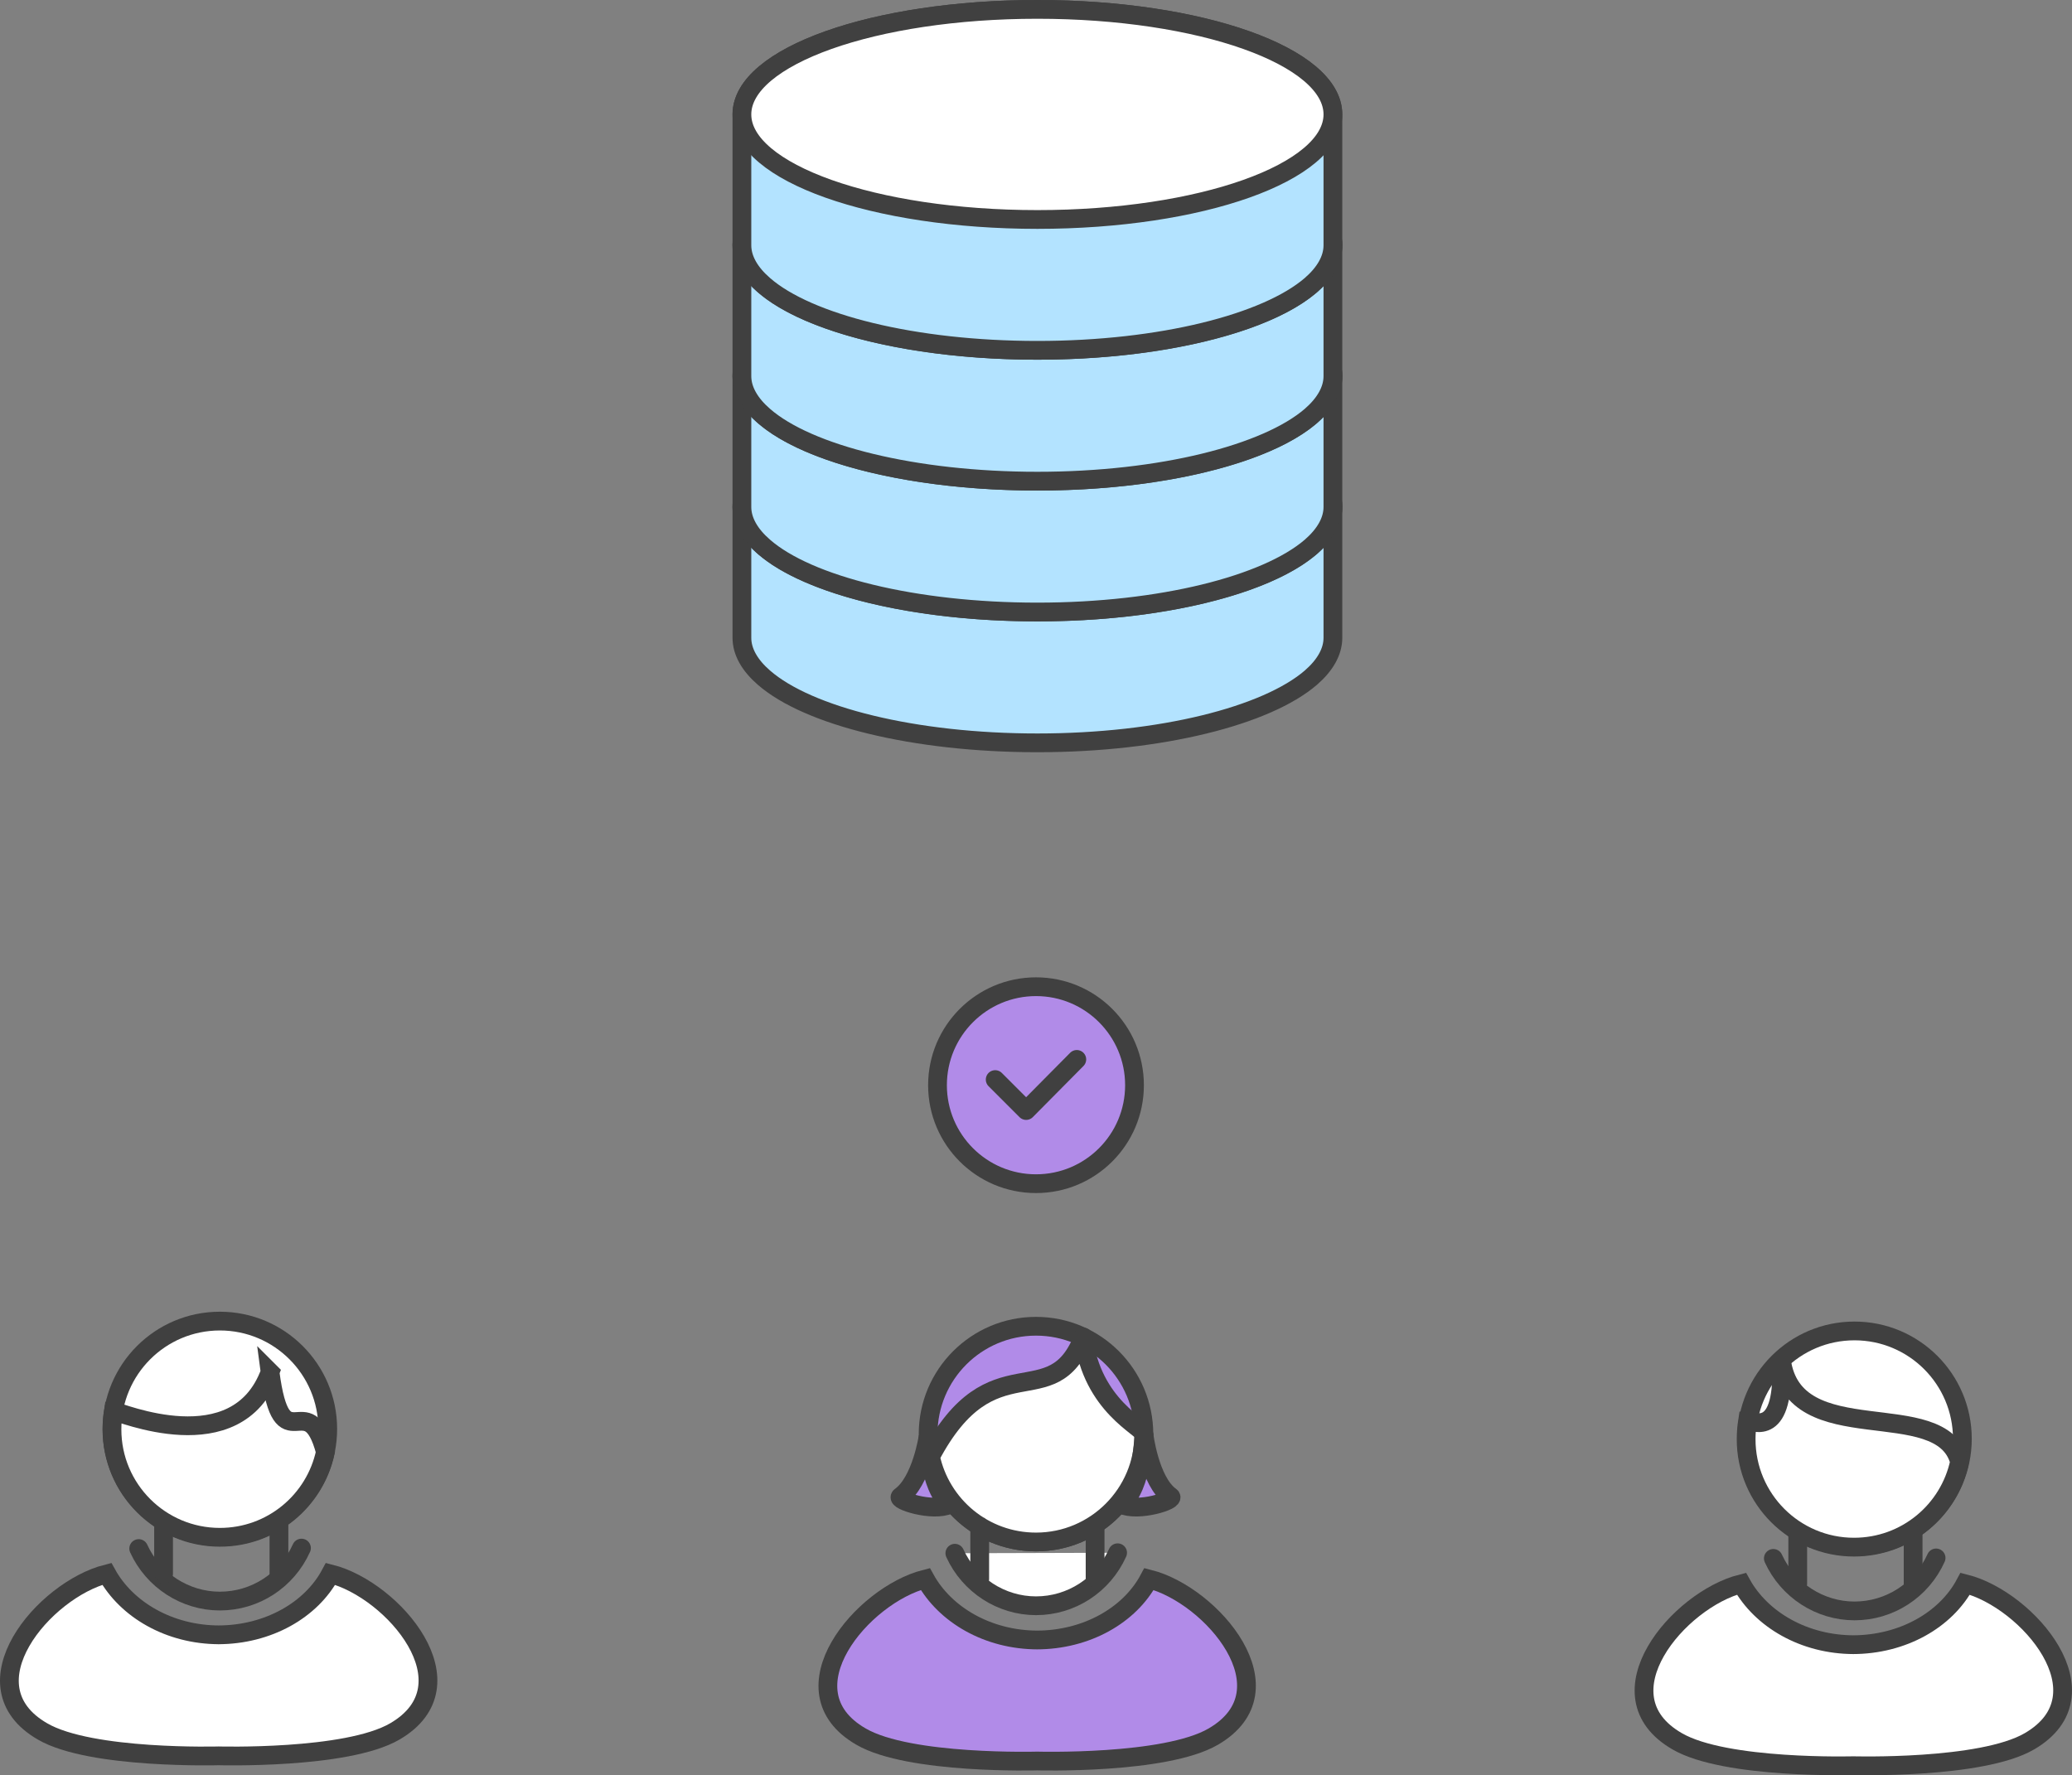 <?xml version="1.0" encoding="UTF-8" standalone="no"?>
<svg
   xmlns:dc="http://purl.org/dc/elements/1.1/"
   xmlns:cc="http://creativecommons.org/ns#"
   xmlns:rdf="http://www.w3.org/1999/02/22-rdf-syntax-ns#"
   xmlns:svg="http://www.w3.org/2000/svg"
   xmlns="http://www.w3.org/2000/svg"
   xmlns:sodipodi="http://sodipodi.sourceforge.net/DTD/sodipodi-0.dtd"
   xmlns:inkscape="http://www.inkscape.org/namespaces/inkscape"
   viewBox="0 0 441.746 378.535"
   version="1.1"
   id="svg52"
   sodipodi:docname="03.svg"
   width="441.746"
   height="378.535"
   inkscape:version="0.92.4 (5da689c313, 2019-01-14)">
  <rect x="0" y="0" width="441.746" height="378.535" fill="#808080" stroke="none"/>
  <defs
     id="defs56" />
  <sodipodi:namedview
     pagecolor="#ffffff"
     bordercolor="#666666"
     borderopacity="1"
     objecttolerance="10"
     gridtolerance="10"
     guidetolerance="10"
     inkscape:pageopacity="0"
     inkscape:pageshadow="2"
     inkscape:window-width="956"
     inkscape:window-height="1051"
     id="namedview54"
     showgrid="false"
     inkscape:zoom="0.4125"
     inkscape:cx="225.72136"
     inkscape:cy="189.93544"
     inkscape:window-x="960"
     inkscape:window-y="25"
     inkscape:window-maximized="0"
     inkscape:current-layer="svg52" />
  <style
     id="style2">.st0{display:none;} .st1{display:inline;} .st2{fill:#FFFFFF;} .st3{fill:none;stroke:#9882CE;stroke-width:4;stroke-miterlimit:10;} .st4{fill:#FFFFFF;stroke:#404040;stroke-width:4;stroke-linecap:round;stroke-linejoin:round;stroke-miterlimit:10;} .st5{fill:#FFFFFF;stroke:#404040;stroke-width:4;stroke-miterlimit:10;} .st6{fill:#B3E3FF;stroke:#404040;stroke-width:4;stroke-miterlimit:10;} .st7{fill:#B18BE8;stroke:#404040;stroke-width:4;stroke-miterlimit:10;} .st8{fill:#FFFFFF;stroke:#404040;stroke-width:6;stroke-miterlimit:10;} .st9{fill:#B3E3FF;stroke:#404040;stroke-width:6;stroke-miterlimit:10;} .st10{fill:#404040;} .st11{fill:none;stroke:#404040;stroke-width:4;stroke-linecap:round;stroke-linejoin:round;stroke-miterlimit:10;} .st12{fill:#B18BE8;stroke:#404040;stroke-width:4;stroke-linecap:round;stroke-linejoin:round;stroke-miterlimit:10;} .st13{fill:#444444;} .st14{fill:none;stroke:#404040;stroke-width:4;stroke-miterlimit:10;} .st15{fill:#4ED1A1;stroke:#404040;stroke-width:4;stroke-miterlimit:10;} .st16{fill:none;stroke:#CCCCCC;stroke-width:7;stroke-linecap:round;stroke-linejoin:round;stroke-miterlimit:10;} .st17{fill:#FFFFFF;stroke:#CCCCCC;stroke-width:7;stroke-linecap:round;stroke-linejoin:round;stroke-miterlimit:10;} .st18{fill:none;stroke:#404040;stroke-width:7;stroke-miterlimit:10;} .st19{fill:#B3E3FF;stroke:#404040;stroke-width:7;stroke-miterlimit:10;} .st20{fill:none;stroke:#CCCCCC;stroke-width:8;stroke-linecap:round;stroke-miterlimit:10;} .st21{fill:none;stroke:#404040;stroke-width:8;stroke-linecap:round;stroke-miterlimit:10;} .st22{fill:#FFFFFF;stroke:#404040;stroke-width:4;stroke-linejoin:round;stroke-miterlimit:10;} .st23{fill:#B3E3FF;stroke:#404040;stroke-width:4;stroke-linejoin:round;stroke-miterlimit:10;} .st24{fill:none;stroke:#CCCCCC;stroke-linecap:round;stroke-linejoin:round;stroke-miterlimit:10;} .st25{fill:#999999;} .st26{fill:#4ED1A1;stroke:#404040;stroke-width:4;stroke-linecap:round;stroke-linejoin:round;stroke-miterlimit:10;} .st27{fill:#4CD3D6;stroke:#404040;stroke-width:4;stroke-linejoin:round;stroke-miterlimit:10;} .st28{fill:none;stroke:#59AFE1;stroke-width:4;stroke-miterlimit:10;} .st29{fill:#59AFE1;stroke:#404040;stroke-width:4;stroke-linejoin:round;stroke-miterlimit:10;} .st30{fill:none;stroke:#404040;stroke-width:8;stroke-linecap:round;stroke-linejoin:round;stroke-miterlimit:10;stroke-dasharray:0,30;} .st31{fill:#FFFFFF;stroke:#59AFE1;stroke-width:4;stroke-miterlimit:10;} .st32{fill:#FC8363;stroke:#404040;stroke-width:4;stroke-linecap:round;stroke-linejoin:round;stroke-miterlimit:10;} .st33{fill:#CCCCCC;stroke:#404040;stroke-width:4;stroke-miterlimit:10;} .st34{fill:#FFFFFF;stroke:#6693ED;stroke-width:4;stroke-miterlimit:10;} .st35{fill:none;stroke:#A97CDD;stroke-width:4;stroke-linecap:round;stroke-linejoin:round;stroke-miterlimit:10;} .st36{fill:none;stroke:#B3E3FF;stroke-width:4;stroke-linecap:round;stroke-linejoin:round;stroke-miterlimit:10;} .st37{fill:none;stroke:#4ED1A1;stroke-width:4;stroke-linecap:round;stroke-miterlimit:10;} .st38{fill:none;stroke:#4ED1A1;stroke-width:4;stroke-linecap:round;stroke-linejoin:round;stroke-miterlimit:10;} .st39{fill:#E24B88;stroke:#404040;stroke-width:4;stroke-linecap:round;stroke-linejoin:round;stroke-miterlimit:10;} .st40{fill:none;stroke:#DEEFF8;stroke-width:4;stroke-miterlimit:10;} .st41{fill:none;stroke:#CCCCCC;stroke-width:4;stroke-linecap:round;stroke-linejoin:round;} .st42{fill:none;stroke:#CCCCCC;stroke-width:4;stroke-linecap:round;stroke-linejoin:round;stroke-dasharray:0,14.305;} .st43{fill:none;stroke:#CCCCCC;stroke-width:4;stroke-linecap:round;stroke-linejoin:round;stroke-dasharray:0,14.169;} .st44{fill:none;stroke:#CCCCCC;stroke-width:4;stroke-linecap:round;stroke-linejoin:round;stroke-dasharray:0,13.979;} .st45{fill:none;stroke:#CCCCCC;stroke-width:4;stroke-linecap:round;stroke-linejoin:round;stroke-dasharray:0,14.788;} .st46{fill:none;stroke:#CCCCCC;stroke-width:4;stroke-linecap:round;stroke-linejoin:round;stroke-dasharray:0,14.963;} .st47{fill:#B3E3FF;stroke:#404040;stroke-width:4;stroke-linecap:round;stroke-linejoin:round;stroke-miterlimit:10;} .st48{fill:none;stroke:#CCCCCC;stroke-width:4;stroke-linecap:round;stroke-linejoin:round;stroke-dasharray:0,12.543;} .st49{fill:none;stroke:#CCCCCC;stroke-width:4;stroke-linecap:round;stroke-linejoin:round;stroke-dasharray:0,13.684;} .st50{fill:none;stroke:#CCCCCC;stroke-width:4;stroke-linecap:round;stroke-linejoin:round;stroke-dasharray:0,13.772;} .st51{fill:none;stroke:#CCCCCC;stroke-width:4;stroke-linecap:round;stroke-linejoin:round;stroke-dasharray:0,13.649;} .st52{fill:none;stroke:#CCCCCC;stroke-width:4;stroke-linecap:round;stroke-linejoin:round;stroke-dasharray:0,13.907;} .st53{fill:#4CD3D6;stroke:#404040;stroke-width:4;stroke-linecap:round;stroke-linejoin:round;stroke-miterlimit:10;} .st54{fill:none;stroke:#CCCCCC;stroke-width:4;stroke-linecap:round;stroke-linejoin:round;stroke-dasharray:0,14.986;} .st55{fill:none;stroke:#CCCCCC;stroke-width:4;stroke-linecap:round;stroke-linejoin:round;stroke-dasharray:0,14.012;} .st56{fill:none;stroke:#CCCCCC;stroke-width:4;stroke-linecap:round;stroke-linejoin:round;stroke-dasharray:0,14.124;} .st57{fill:none;} .st58{fill:#FFFFFF;stroke:#404040;stroke-width:7;stroke-linecap:round;stroke-linejoin:round;stroke-miterlimit:10;} .st59{fill:#59AFE1;stroke:#404040;stroke-width:7;stroke-linejoin:round;stroke-miterlimit:10;} .st60{fill:#E24B88;stroke:#404040;stroke-width:7;stroke-linecap:round;stroke-linejoin:round;stroke-miterlimit:10;} .st61{fill:none;stroke:#404040;stroke-width:7;stroke-linecap:round;stroke-linejoin:round;stroke-miterlimit:10;} .st62{fill:none;stroke:#CCCCCC;stroke-width:4;stroke-linecap:round;stroke-linejoin:round;stroke-miterlimit:10;} .st63{fill:#FFFFFF;stroke:#CCCCCC;stroke-width:4;stroke-linecap:round;stroke-linejoin:round;stroke-miterlimit:10;} .st64{fill:#F5F5F5;} .st65{fill:#3873AE;} .st66{fill:#75706C;} .st67{fill:none;stroke:#B3E3FF;stroke-width:4;stroke-miterlimit:10;} .st68{fill:#6F6F6F;} .st69{fill:none;stroke:#6F6F6F;stroke-width:2;stroke-miterlimit:10;} .st70{fill:none;stroke:#6F6F6F;stroke-width:3;stroke-miterlimit:10;}</style>
  <g
     id="feature_x5F_branch_x5F_workflow_x5F_4"
     transform="translate(-179.127,-7.4)">
    <g
       id="centralized_x5F_workflow_x5F_15_2_">
      <path
         class="st11"
         d="m 557.2,339.7 c 3.1,6.8 9.9,11.2 17.3,11.2 7.5,0 14.3,-4.4 17.4,-11.3"
         id="path4"
         inkscape:connector-curvature="0"
         style="fill:none;stroke:#404040;stroke-width:4;stroke-linecap:round;stroke-linejoin:round;stroke-miterlimit:10" />
      <path
         class="st5"
         d="m 574.1,383.9 c 0,0 27.4,0.8 37.7,-5.2 17,-9.9 -0.3,-30.2 -13.7,-33.6 -4.1,7.7 -13.3,13 -24,13 h 0.3 c -10.7,0 -19.8,-5.4 -24,-13 -13.4,3.4 -30.7,23.8 -13.7,33.6 10.3,6 37.7,5.2 37.7,5.2"
         id="path6"
         inkscape:connector-curvature="0"
         style="fill:#ffffff;stroke:#404040;stroke-width:4;stroke-miterlimit:10" />
      <circle
         class="st5"
         cx="574.5"
         cy="314.2"
         r="23"
         id="circle8"
         style="fill:#ffffff;stroke:#404040;stroke-width:4;stroke-miterlimit:10" />
      <path
         class="st5"
         d="m 558.9,297.3 c 2.6,20 34.1,7.2 38,21.8 -2.2,10.4 -11.4,18.2 -22.5,18.2 -12.7,0 -23,-10.3 -23,-23 0,-1.3 0.1,-2.6 0.3,-3.9 1.2,0 8.1,3.8 7.2,-13.1 z"
         id="path10"
         inkscape:connector-curvature="0"
         style="fill:#ffffff;stroke:#404040;stroke-width:4;stroke-miterlimit:10" />
      <path
         class="st11"
         d="m 587,334.5 v 10.6 m -24.6,0 v -10.3"
         id="path12"
         inkscape:connector-curvature="0"
         style="fill:none;stroke:#404040;stroke-width:4;stroke-linecap:round;stroke-linejoin:round;stroke-miterlimit:10" />
      <path
         id="repo1_44_"
         class="st6"
         d="m 337.3,115.5 c 0,-12.4 28.2,-22.4 63,-22.4 34.8,0 63,10 63,22.4 m -126,0 v 27.9 c 0,3 1.7,5.9 4.7,8.5 9.4,8.2 32,13.9 58.3,13.9 26.4,0 48.9,-5.8 58.3,-13.9 3,-2.6 4.7,-5.5 4.7,-8.5 v -27.9"
         inkscape:connector-curvature="0"
         style="fill:#b3e3ff;stroke:#404040;stroke-width:4;stroke-miterlimit:10" />
      <path
         class="st5"
         d="m 463.3,115.5 c 0,12.4 -28.2,22.4 -63,22.4 -34.8,0 -63,-10 -63,-22.4 0,-12.4 28.2,-22.4 63,-22.4 34.8,0 63,10 63,22.4 z"
         id="path15"
         inkscape:connector-curvature="0"
         style="fill:#ffffff;stroke:#404040;stroke-width:4;stroke-miterlimit:10" />
      <path
         id="repo1_43_"
         class="st6"
         d="m 337.3,87.6 c 0,-12.4 28.2,-22.4 63,-22.4 34.8,0 63,10 63,22.4 m -126,0 v 27.9 c 0,3 1.7,5.9 4.7,8.5 9.4,8.2 32,13.9 58.3,13.9 26.4,0 48.9,-5.8 58.3,-13.9 3,-2.6 4.7,-5.5 4.7,-8.5 V 87.6"
         inkscape:connector-curvature="0"
         style="fill:#b3e3ff;stroke:#404040;stroke-width:4;stroke-miterlimit:10" />
      <path
         class="st5"
         d="m 463.3,87.6 c 0,12.4 -28.2,22.4 -63,22.4 -34.8,0 -63,-10 -63,-22.4 0,-12.4 28.2,-22.4 63,-22.4 34.8,0 63,10 63,22.4 z"
         id="path18"
         inkscape:connector-curvature="0"
         style="fill:#ffffff;stroke:#404040;stroke-width:4;stroke-miterlimit:10" />
      <path
         id="repo1_42_"
         class="st6"
         d="m 337.3,59.7 c 0,-12.4 28.2,-22.4 63,-22.4 34.8,0 63,10 63,22.4 m -126,0 v 27.9 c 0,3 1.7,5.9 4.7,8.5 9.4,8.2 32,13.9 58.3,13.9 26.4,0 48.9,-5.8 58.3,-13.9 3,-2.6 4.7,-5.5 4.7,-8.5 V 59.7"
         inkscape:connector-curvature="0"
         style="fill:#b3e3ff;stroke:#404040;stroke-width:4;stroke-miterlimit:10" />
      <path
         class="st5"
         d="m 463.3,59.7 c 0,12.4 -28.2,22.4 -63,22.4 -34.8,0 -63,-10 -63,-22.4 0,-12.4 28.2,-22.4 63,-22.4 34.8,0 63,10 63,22.4 z"
         id="path21"
         inkscape:connector-curvature="0"
         style="fill:#ffffff;stroke:#404040;stroke-width:4;stroke-miterlimit:10" />
      <path
         id="repo1_41_"
         class="st6"
         d="m 337.3,31.8 c 0,-12.4 28.2,-22.4 63,-22.4 34.8,0 63,10 63,22.4 m -126,0 v 27.9 c 0,3 1.7,5.9 4.7,8.5 9.4,8.2 32,13.9 58.3,13.9 26.4,0 48.9,-5.8 58.3,-13.9 3,-2.6 4.7,-5.5 4.7,-8.5 V 31.8"
         inkscape:connector-curvature="0"
         style="fill:#b3e3ff;stroke:#404040;stroke-width:4;stroke-miterlimit:10" />
      <path
         class="st5"
         d="m 463.3,31.8 c 0,12.4 -28.2,22.4 -63,22.4 -34.8,0 -63,-10 -63,-22.4 0,-12.4 28.2,-22.4 63,-22.4 34.8,0 63,10 63,22.4 z"
         id="path24"
         inkscape:connector-curvature="0"
         style="fill:#ffffff;stroke:#404040;stroke-width:4;stroke-miterlimit:10" />
      <path
         class="st11"
         d="m 208.7,337.6 c 3.1,6.8 9.9,11.2 17.3,11.2 7.5,0 14.3,-4.4 17.4,-11.3"
         id="path26"
         inkscape:connector-curvature="0"
         style="fill:none;stroke:#404040;stroke-width:4;stroke-linecap:round;stroke-linejoin:round;stroke-miterlimit:10" />
      <path
         class="st5"
         d="m 225.6,381.8 c 0,0 27.4,0.8 37.7,-5.2 17,-9.9 -0.3,-30.2 -13.7,-33.6 -4.1,7.7 -13.3,13 -24,13 h 0.3 c -10.7,0 -19.8,-5.4 -24,-13 -13.4,3.4 -30.7,23.8 -13.7,33.6 10.3,6 37.7,5.2 37.7,5.2"
         id="path28"
         inkscape:connector-curvature="0"
         style="fill:#ffffff;stroke:#404040;stroke-width:4;stroke-miterlimit:10" />
      <circle
         class="st5"
         cx="226"
         cy="312.1"
         r="23"
         id="circle30"
         style="fill:#ffffff;stroke:#404040;stroke-width:4;stroke-miterlimit:10" />
      <path
         class="st5"
         d="m 236.7,300 c 2.6,20 7.9,2.4 11.8,17 -2.2,10.4 -11.4,18.2 -22.5,18.2 -12.7,0 -23,-10.3 -23,-23 0,-1.3 0.1,-2.6 0.3,-3.9 1.1,0 26.3,11 33.4,-8.3 z"
         id="path32"
         inkscape:connector-curvature="0"
         style="fill:#ffffff;stroke:#404040;stroke-width:4;stroke-miterlimit:10" />
      <path
         class="st11"
         d="M 238.6,332.4 V 343 m -24.6,0 v -10.3"
         id="path34"
         inkscape:connector-curvature="0"
         style="fill:none;stroke:#404040;stroke-width:4;stroke-linecap:round;stroke-linejoin:round;stroke-miterlimit:10" />
      <path
         class="st4"
         d="m 382.7,338.6 c 3.1,6.8 9.9,11.2 17.3,11.2 7.5,0 14.3,-4.4 17.4,-11.3"
         id="path36"
         inkscape:connector-curvature="0"
         style="fill:#ffffff;stroke:#404040;stroke-width:4;stroke-linecap:round;stroke-linejoin:round;stroke-miterlimit:10" />
      <path
         class="st7"
         d="m 400.1,382.9 c 0,0 27.4,0.8 37.7,-5.2 17,-9.9 -0.3,-30.2 -13.7,-33.6 -4.1,7.7 -13.3,13 -24,13 h 0.3 c -10.7,0 -19.8,-5.4 -24,-13 -13.4,3.4 -30.7,23.8 -13.7,33.6 10.3,6 37.7,5.2 37.7,5.2"
         id="path38"
         inkscape:connector-curvature="0"
         style="fill:#b18be8;stroke:#404040;stroke-width:4;stroke-miterlimit:10" />
      <circle
         class="st7"
         cx="400"
         cy="313.2"
         r="23"
         id="circle40"
         style="fill:#b18be8;stroke:#404040;stroke-width:4;stroke-miterlimit:10" />
      <path
         class="st4"
         d="m 410.1,292.5 c -6.7,17.2 -19.4,0.5 -32.6,25.5 2.2,10.4 11.4,18.2 22.5,18.2 12.7,0 23,-10.3 23,-23 0,-1.4 -11.1,-5.9 -12.9,-20.7 z m 2.5,40 V 344 m -24.6,0.1 v -11.3"
         id="path42"
         inkscape:connector-curvature="0"
         style="fill:#ffffff;stroke:#404040;stroke-width:4;stroke-linecap:round;stroke-linejoin:round;stroke-miterlimit:10" />
      <path
         class="st7"
         d="m 377,313.7 c 0,0 0,10.6 4.6,14.5 -3.6,1.7 -11.6,-0.9 -10.5,-1.7 4.5,-3.2 5.9,-12.8 5.9,-12.8 z m 46,-0.5 c 0,0 -0.2,11.1 -4.8,15 3.6,1.7 11.6,-0.9 10.5,-1.7 -4.5,-3.2 -5.7,-13.3 -5.7,-13.3 z"
         id="path44"
         inkscape:connector-curvature="0"
         style="fill:#b18be8;stroke:#404040;stroke-width:4;stroke-miterlimit:10" />
    </g>
    <circle
       class="st7"
       cx="400"
       cy="238.8"
       r="21"
       id="circle47"
       style="fill:#b18be8;stroke:#404040;stroke-width:4;stroke-miterlimit:10" />
    <path
       class="st11"
       d="m 408.7,233.3 -10.8,10.9 -6.6,-6.6"
       id="path49"
       inkscape:connector-curvature="0"
       style="fill:none;stroke:#404040;stroke-width:4;stroke-linecap:round;stroke-linejoin:round;stroke-miterlimit:10" />
  </g>
</svg>
